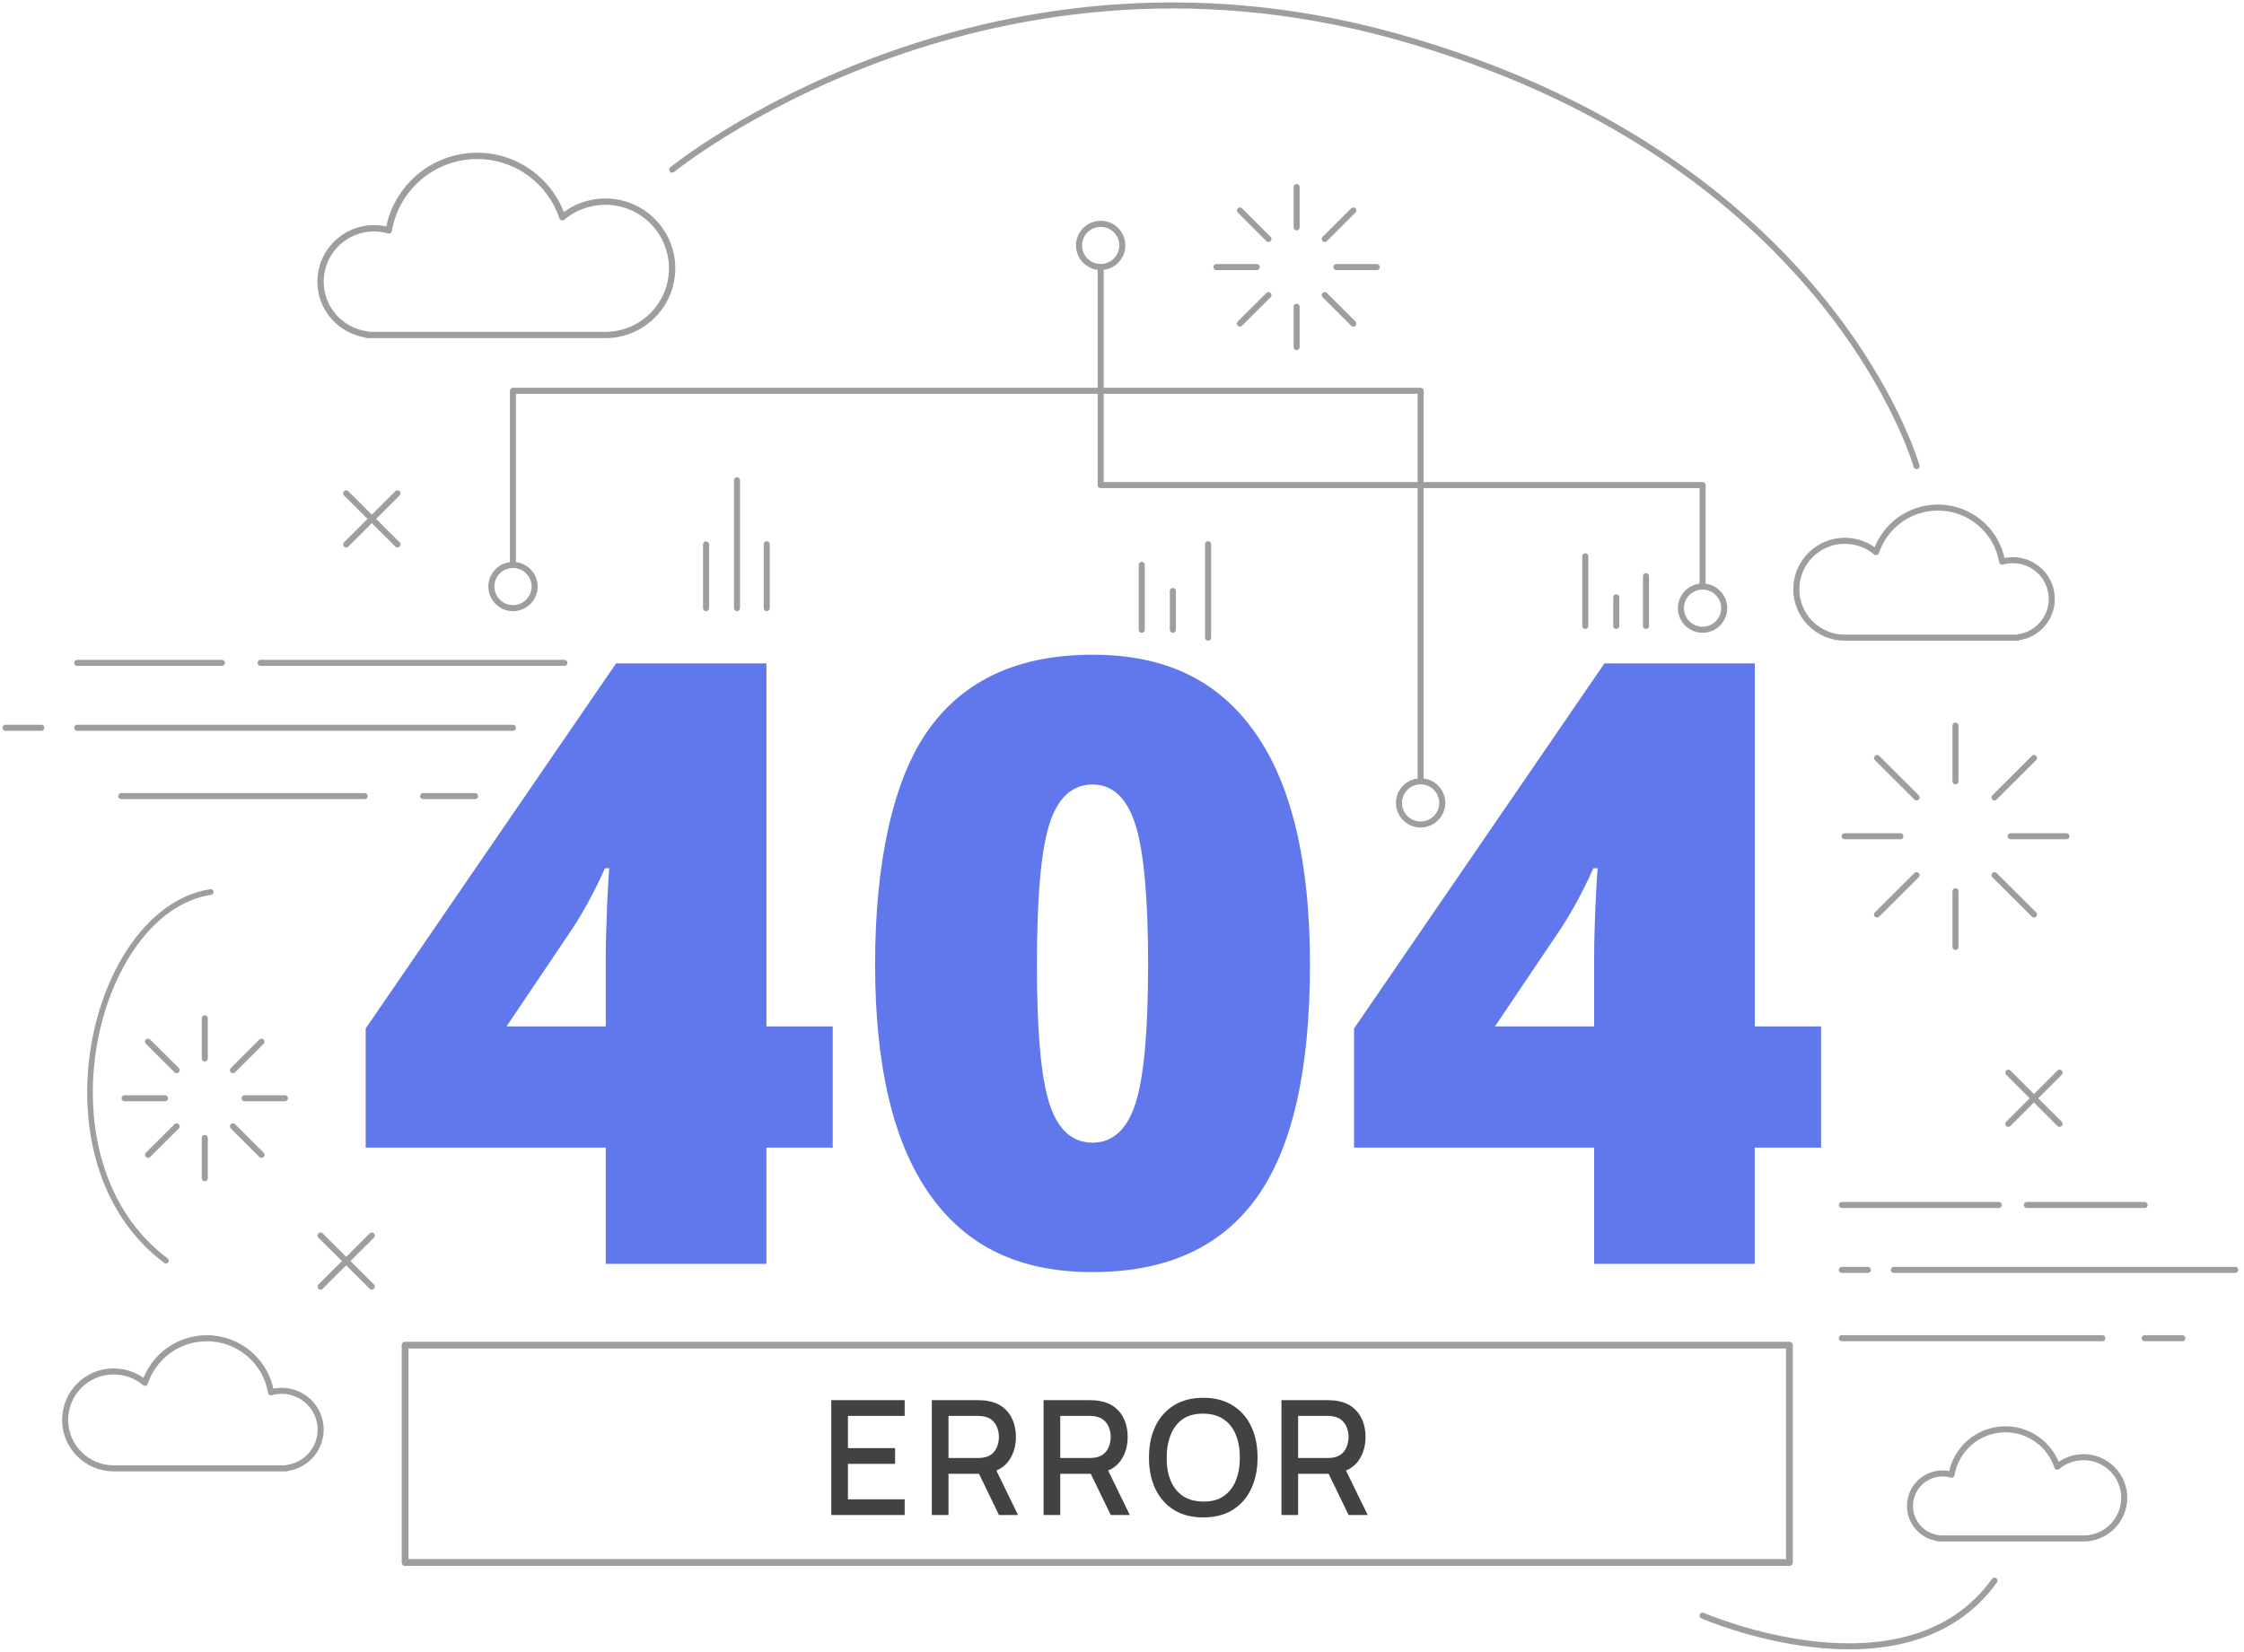 <svg width="584" height="430" viewBox="0 0 584 430" fill="none" xmlns="http://www.w3.org/2000/svg">
<path d="M216.703 298.756H199.45V329.019H157.655V298.756H95.172V267.744L160.339 172.688H199.464V267.206H216.716V298.756H216.703ZM157.655 267.206V249.022C157.655 245.595 157.773 240.987 158.023 235.17C158.273 229.367 158.471 226.308 158.615 226.032H157.431C154.996 231.52 152.246 236.654 149.18 241.433L131.822 267.206H157.655Z" fill="#6078EC"/>
<path d="M340.919 251.07C340.919 278.734 336.273 298.992 326.982 311.859C317.692 324.726 303.479 331.159 284.331 331.159C265.184 331.159 251.498 324.437 241.996 311.006C232.495 297.574 227.744 277.591 227.744 251.07C227.744 224.549 232.39 202.885 241.68 189.9C250.971 176.929 265.184 170.443 284.331 170.443C303.479 170.443 317.073 177.191 326.614 190.701C336.155 204.211 340.919 224.326 340.919 251.057V251.07ZM269.856 251.07C269.856 268.755 270.961 280.9 273.185 287.53C275.396 294.161 279.12 297.469 284.331 297.469C289.543 297.469 293.346 294.043 295.53 287.202C297.715 280.362 298.794 268.309 298.794 251.057C298.794 233.805 297.689 221.595 295.478 214.649C293.267 207.704 289.543 204.225 284.331 204.225C279.12 204.225 275.396 207.573 273.185 214.282C270.974 220.978 269.856 233.24 269.856 251.07Z" fill="#6078EC"/>
<path d="M473.926 298.756H456.673V329.019H414.877V298.756H352.395V267.744L417.562 172.688H456.686V267.206H473.939V298.756H473.926ZM414.877 267.206V249.022C414.877 245.595 414.996 240.987 415.259 235.17C415.509 229.367 415.707 226.308 415.851 226.032H414.667C412.232 231.52 409.482 236.654 406.416 241.433L389.058 267.206H414.891H414.877Z" fill="#6078EC"/>
<path d="M31.572 207.247H94.911" stroke="#9E9E9E" stroke-width="1.574" stroke-linecap="round" stroke-linejoin="round"/>
<path d="M110.121 207.247H123.636" stroke="#9E9E9E" stroke-width="1.574" stroke-linecap="round" stroke-linejoin="round"/>
<path d="M20.096 189.457H133.494" stroke="#9E9E9E" stroke-width="1.574" stroke-linecap="round" stroke-linejoin="round"/>
<path d="M10.752 189.457H1.422" stroke="#9E9E9E" stroke-width="1.574" stroke-linecap="round" stroke-linejoin="round"/>
<path d="M20.096 172.559H57.746" stroke="#9E9E9E" stroke-width="1.574" stroke-linecap="round" stroke-linejoin="round"/>
<path d="M67.828 172.559H146.892" stroke="#9E9E9E" stroke-width="1.574" stroke-linecap="round" stroke-linejoin="round"/>
<path d="M479.336 348.375H547.135" stroke="#9E9E9E" stroke-width="1.574" stroke-linecap="round" stroke-linejoin="round"/>
<path d="M558.15 348.375H567.954" stroke="#9E9E9E" stroke-width="1.574" stroke-linecap="round" stroke-linejoin="round"/>
<path d="M492.879 330.584H581.721" stroke="#9E9E9E" stroke-width="1.574" stroke-linecap="round" stroke-linejoin="round"/>
<path d="M486.113 330.584H479.336" stroke="#9E9E9E" stroke-width="1.574" stroke-linecap="round" stroke-linejoin="round"/>
<path d="M479.336 313.687H520.184" stroke="#9E9E9E" stroke-width="1.574" stroke-linecap="round" stroke-linejoin="round"/>
<path d="M527.488 313.687H558.151" stroke="#9E9E9E" stroke-width="1.574" stroke-linecap="round" stroke-linejoin="round"/>
<path d="M508.918 203.4V188.905" stroke="#9E9E9E" stroke-width="1.574" stroke-linecap="round" stroke-linejoin="round"/>
<path d="M498.786 207.588L488.508 197.334" stroke="#9E9E9E" stroke-width="1.574" stroke-linecap="round" stroke-linejoin="round"/>
<path d="M494.587 217.698H480.059" stroke="#9E9E9E" stroke-width="1.574" stroke-linecap="round" stroke-linejoin="round"/>
<path d="M498.786 227.821L488.508 238.062" stroke="#9E9E9E" stroke-width="1.574" stroke-linecap="round" stroke-linejoin="round"/>
<path d="M508.918 232.009V246.504" stroke="#9E9E9E" stroke-width="1.574" stroke-linecap="round" stroke-linejoin="round"/>
<path d="M519.064 227.821L529.342 238.062" stroke="#9E9E9E" stroke-width="1.574" stroke-linecap="round" stroke-linejoin="round"/>
<path d="M523.262 217.698H537.79" stroke="#9E9E9E" stroke-width="1.574" stroke-linecap="round" stroke-linejoin="round"/>
<path d="M519.064 207.588L529.342 197.334" stroke="#9E9E9E" stroke-width="1.574" stroke-linecap="round" stroke-linejoin="round"/>
<path d="M53.295 275.559V265.082" stroke="#9E9E9E" stroke-width="1.574" stroke-linecap="round" stroke-linejoin="round"/>
<path d="M45.967 278.592L38.531 271.187" stroke="#9E9E9E" stroke-width="1.574" stroke-linecap="round" stroke-linejoin="round"/>
<path d="M42.925 285.905H32.424" stroke="#9E9E9E" stroke-width="1.574" stroke-linecap="round" stroke-linejoin="round"/>
<path d="M45.967 293.218L38.531 300.623" stroke="#9E9E9E" stroke-width="1.574" stroke-linecap="round" stroke-linejoin="round"/>
<path d="M53.295 296.251V306.728" stroke="#9E9E9E" stroke-width="1.574" stroke-linecap="round" stroke-linejoin="round"/>
<path d="M60.623 293.218L68.045 300.623" stroke="#9E9E9E" stroke-width="1.574" stroke-linecap="round" stroke-linejoin="round"/>
<path d="M63.652 285.905H74.154" stroke="#9E9E9E" stroke-width="1.574" stroke-linecap="round" stroke-linejoin="round"/>
<path d="M60.623 278.592L68.045 271.187" stroke="#9E9E9E" stroke-width="1.574" stroke-linecap="round" stroke-linejoin="round"/>
<path d="M337.445 59.174V48.697" stroke="#9E9E9E" stroke-width="1.574" stroke-linecap="round" stroke-linejoin="round"/>
<path d="M330.116 62.207L322.693 54.789" stroke="#9E9E9E" stroke-width="1.574" stroke-linecap="round" stroke-linejoin="round"/>
<path d="M327.076 69.52H316.574" stroke="#9E9E9E" stroke-width="1.574" stroke-linecap="round" stroke-linejoin="round"/>
<path d="M330.116 76.833L322.693 84.238" stroke="#9E9E9E" stroke-width="1.574" stroke-linecap="round" stroke-linejoin="round"/>
<path d="M337.445 79.853V90.33" stroke="#9E9E9E" stroke-width="1.574" stroke-linecap="round" stroke-linejoin="round"/>
<path d="M344.773 76.833L352.196 84.238" stroke="#9E9E9E" stroke-width="1.574" stroke-linecap="round" stroke-linejoin="round"/>
<path d="M347.803 69.52H358.304" stroke="#9E9E9E" stroke-width="1.574" stroke-linecap="round" stroke-linejoin="round"/>
<path d="M344.773 62.207L352.196 54.789" stroke="#9E9E9E" stroke-width="1.574" stroke-linecap="round" stroke-linejoin="round"/>
<path d="M465.688 350.173H105.424V406.761H465.688V350.173Z" stroke="#9E9E9E" stroke-width="1.764" stroke-linecap="round" stroke-linejoin="round"/>
<path d="M133.494 147.062V101.739H369.713V202.468" stroke="#9E9E9E" stroke-width="1.574" stroke-linecap="round" stroke-linejoin="round"/>
<path d="M286.451 69.52V126.278H443.093V152.104" stroke="#9E9E9E" stroke-width="1.574" stroke-linecap="round" stroke-linejoin="round"/>
<path d="M139.14 152.695C139.14 155.806 136.613 158.314 133.507 158.314C130.402 158.314 127.875 155.793 127.875 152.695C127.875 149.596 130.402 147.075 133.507 147.075C136.613 147.075 139.14 149.596 139.14 152.695Z" stroke="#9E9E9E" stroke-width="1.574" stroke-linecap="round" stroke-linejoin="round"/>
<path d="M286.453 69.507C289.563 69.507 292.085 66.991 292.085 63.888C292.085 60.784 289.563 58.268 286.453 58.268C283.342 58.268 280.82 60.784 280.82 63.888C280.82 66.991 283.342 69.507 286.453 69.507Z" stroke="#9E9E9E" stroke-width="1.574" stroke-linecap="round" stroke-linejoin="round"/>
<path d="M448.724 158.314C448.724 161.426 446.197 163.933 443.091 163.933C439.986 163.933 437.459 161.412 437.459 158.314C437.459 155.215 439.986 152.695 443.091 152.695C446.197 152.695 448.724 155.215 448.724 158.314Z" stroke="#9E9E9E" stroke-width="1.574" stroke-linecap="round" stroke-linejoin="round"/>
<path d="M375.347 209.02C375.347 212.131 372.82 214.639 369.714 214.639C366.609 214.639 364.082 212.118 364.082 209.02C364.082 205.921 366.609 203.4 369.714 203.4C372.82 203.4 375.347 205.921 375.347 209.02Z" stroke="#9E9E9E" stroke-width="1.574" stroke-linecap="round" stroke-linejoin="round"/>
<path d="M96.763 321.643L83.432 334.943" stroke="#9E9E9E" stroke-width="1.574" stroke-linecap="round" stroke-linejoin="round"/>
<path d="M83.432 321.643L96.763 334.943" stroke="#9E9E9E" stroke-width="1.574" stroke-linecap="round" stroke-linejoin="round"/>
<path d="M103.438 128.432L90.094 141.732" stroke="#9E9E9E" stroke-width="1.574" stroke-linecap="round" stroke-linejoin="round"/>
<path d="M90.094 128.432L103.438 141.732" stroke="#9E9E9E" stroke-width="1.574" stroke-linecap="round" stroke-linejoin="round"/>
<path d="M536.001 279.249L522.67 292.562" stroke="#9E9E9E" stroke-width="1.574" stroke-linecap="round" stroke-linejoin="round"/>
<path d="M522.67 279.249L536.001 292.562" stroke="#9E9E9E" stroke-width="1.574" stroke-linecap="round" stroke-linejoin="round"/>
<path d="M157.523 52.491C153.272 52.491 149.377 54.014 146.35 56.548C143.258 47.279 134.52 40.583 124.189 40.583C112.622 40.583 103.054 48.972 101.173 59.975C99.949 59.62 98.672 59.423 97.343 59.423C89.658 59.423 83.42 65.647 83.42 73.314C83.42 80.365 88.697 86.181 95.527 87.074V87.205H157.523C167.13 87.205 174.92 79.433 174.92 69.848C174.92 60.264 167.13 52.491 157.523 52.491Z" stroke="#9E9E9E" stroke-width="1.647" stroke-linecap="round" stroke-linejoin="round"/>
<path d="M480.126 140.786C483.218 140.786 486.048 141.889 488.245 143.727C490.482 136.992 496.839 132.134 504.353 132.134C512.749 132.134 519.71 138.226 521.066 146.222C521.948 145.972 522.882 145.828 523.856 145.828C529.436 145.828 533.976 150.344 533.976 155.924C533.976 161.045 530.146 165.273 525.172 165.916V166.008H480.139C473.164 166.008 467.492 160.362 467.492 153.39C467.492 146.419 473.151 140.773 480.139 140.773L480.126 140.786Z" stroke="#9E9E9E" stroke-width="1.574" stroke-linecap="round" stroke-linejoin="round"/>
<path d="M542.212 379.347C539.62 379.347 537.251 380.279 535.409 381.815C533.527 376.17 528.197 372.086 521.907 372.086C514.866 372.086 509.023 377.194 507.892 383.903C507.155 383.693 506.365 383.575 505.562 383.575C500.877 383.575 497.074 387.369 497.074 392.043C497.074 396.336 500.285 399.881 504.457 400.42V400.498H542.226C548.082 400.498 552.832 395.759 552.832 389.916C552.832 384.073 548.082 379.334 542.226 379.334L542.212 379.347Z" stroke="#9E9E9E" stroke-width="1.574" stroke-linecap="round" stroke-linejoin="round"/>
<path d="M29.598 357.027C32.69 357.027 35.52 358.13 37.717 359.968C39.955 353.233 46.311 348.375 53.825 348.375C62.221 348.375 69.183 354.467 70.538 362.462C71.42 362.213 72.354 362.069 73.328 362.069C78.908 362.069 83.448 366.585 83.448 372.165C83.448 377.286 79.618 381.513 74.644 382.157V382.248H29.598C22.623 382.248 16.951 376.603 16.951 369.631C16.951 362.659 22.61 357.014 29.598 357.014V357.027Z" stroke="#9E9E9E" stroke-width="1.574" stroke-linecap="round" stroke-linejoin="round"/>
<path d="M174.936 44.154C174.936 44.154 254.474 -20.534 362.542 9.269C476.059 40.583 498.786 121.342 498.786 121.342" stroke="#9E9E9E" stroke-width="1.574" stroke-linecap="round" stroke-linejoin="round"/>
<path d="M54.839 232.206C24.005 236.972 8.503 302.264 43.192 328.182" stroke="#9E9E9E" stroke-width="1.472" stroke-linecap="round" stroke-linejoin="round"/>
<path d="M443.092 420.586C443.092 420.586 495.915 443.628 519.064 411.488" stroke="#9E9E9E" stroke-width="1.574" stroke-linecap="round" stroke-linejoin="round"/>
<path d="M191.805 158.314V125.031" stroke="#9E9E9E" stroke-width="1.574" stroke-linecap="round" stroke-linejoin="round"/>
<path d="M183.752 158.314V141.732" stroke="#9E9E9E" stroke-width="1.574" stroke-linecap="round" stroke-linejoin="round"/>
<path d="M314.402 166.008V141.679" stroke="#9E9E9E" stroke-width="1.574" stroke-linecap="round" stroke-linejoin="round"/>
<path d="M305.242 163.933V153.85" stroke="#9E9E9E" stroke-width="1.574" stroke-linecap="round" stroke-linejoin="round"/>
<path d="M297.137 163.933V147.062" stroke="#9E9E9E" stroke-width="1.574" stroke-linecap="round" stroke-linejoin="round"/>
<path d="M199.543 158.314V141.679" stroke="#9E9E9E" stroke-width="1.574" stroke-linecap="round" stroke-linejoin="round"/>
<path d="M420.631 162.949V155.504" stroke="#9E9E9E" stroke-width="1.574" stroke-linecap="round" stroke-linejoin="round"/>
<path d="M412.574 162.949V144.817" stroke="#9E9E9E" stroke-width="1.574" stroke-linecap="round" stroke-linejoin="round"/>
<path d="M428.367 162.949V149.99" stroke="#9E9E9E" stroke-width="1.574" stroke-linecap="round" stroke-linejoin="round"/>
<path d="M216.338 394.402V364.501H235.441V368.592H220.677V376.981H232.949V381.072H220.677V390.312H235.441V394.402H216.338ZM242.504 394.402V364.501H254.589C254.88 364.501 255.24 364.515 255.669 364.543C256.098 364.557 256.506 364.598 256.894 364.668C258.555 364.931 259.94 365.498 261.047 366.37C262.168 367.242 263.006 368.343 263.559 369.672C264.113 371.001 264.39 372.468 264.39 374.074C264.39 376.455 263.781 378.511 262.563 380.241C261.345 381.957 259.517 383.03 257.081 383.459L255.316 383.667H246.844V394.402H242.504ZM259.988 394.402L254.091 382.234L258.472 381.113L264.951 394.402H259.988ZM246.844 379.556H254.423C254.7 379.556 255.004 379.542 255.337 379.514C255.683 379.487 256.008 379.438 256.313 379.369C257.199 379.161 257.912 378.781 258.451 378.227C258.991 377.659 259.379 377.009 259.614 376.275C259.85 375.541 259.967 374.808 259.967 374.074C259.967 373.34 259.85 372.613 259.614 371.894C259.379 371.16 258.991 370.516 258.451 369.962C257.912 369.395 257.199 369.007 256.313 368.8C256.008 368.717 255.683 368.661 255.337 368.634C255.004 368.606 254.7 368.592 254.423 368.592H246.844V379.556ZM271.591 394.402V364.501H283.676C283.967 364.501 284.326 364.515 284.756 364.543C285.185 364.557 285.593 364.598 285.981 364.668C287.642 364.931 289.026 365.498 290.134 366.37C291.255 367.242 292.092 368.343 292.646 369.672C293.2 371.001 293.477 372.468 293.477 374.074C293.477 376.455 292.868 378.511 291.649 380.241C290.431 381.957 288.604 383.03 286.168 383.459L284.403 383.667H275.931V394.402H271.591ZM289.075 394.402L283.177 382.234L287.559 381.113L294.037 394.402H289.075ZM275.931 379.556H283.51C283.787 379.556 284.091 379.542 284.423 379.514C284.769 379.487 285.095 379.438 285.399 379.369C286.285 379.161 286.998 378.781 287.538 378.227C288.078 377.659 288.466 377.009 288.701 376.275C288.936 375.541 289.054 374.808 289.054 374.074C289.054 373.34 288.936 372.613 288.701 371.894C288.466 371.16 288.078 370.516 287.538 369.962C286.998 369.395 286.285 369.007 285.399 368.8C285.095 368.717 284.769 368.661 284.423 368.634C284.091 368.606 283.787 368.592 283.51 368.592H275.931V379.556ZM313.157 395.025C310.167 395.025 307.62 394.375 305.516 393.073C303.411 391.758 301.799 389.931 300.677 387.592C299.57 385.252 299.016 382.539 299.016 379.452C299.016 376.365 299.57 373.652 300.677 371.312C301.799 368.973 303.411 367.152 305.516 365.851C307.62 364.536 310.167 363.878 313.157 363.878C316.133 363.878 318.673 364.536 320.778 365.851C322.896 367.152 324.508 368.973 325.616 371.312C326.723 373.652 327.277 376.365 327.277 379.452C327.277 382.539 326.723 385.252 325.616 387.592C324.508 389.931 322.896 391.758 320.778 393.073C318.673 394.375 316.133 395.025 313.157 395.025ZM313.157 390.893C315.275 390.921 317.033 390.457 318.431 389.502C319.843 388.533 320.902 387.19 321.608 385.474C322.314 383.743 322.667 381.736 322.667 379.452C322.667 377.168 322.314 375.174 321.608 373.472C320.902 371.755 319.843 370.419 318.431 369.464C317.033 368.509 315.275 368.024 313.157 368.011C311.039 367.983 309.274 368.447 307.862 369.402C306.464 370.357 305.412 371.7 304.706 373.43C304 375.161 303.64 377.168 303.626 379.452C303.612 381.736 303.958 383.736 304.664 385.453C305.37 387.156 306.429 388.484 307.841 389.44C309.267 390.395 311.039 390.879 313.157 390.893ZM333.495 394.402V364.501H345.58C345.871 364.501 346.231 364.515 346.66 364.543C347.089 364.557 347.497 364.598 347.885 364.668C349.546 364.931 350.931 365.498 352.038 366.37C353.159 367.242 353.997 368.343 354.551 369.672C355.104 371.001 355.381 372.468 355.381 374.074C355.381 376.455 354.772 378.511 353.554 380.241C352.336 381.957 350.508 383.03 348.072 383.459L346.307 383.667H337.835V394.402H333.495ZM350.979 394.402L345.082 382.234L349.463 381.113L355.942 394.402H350.979ZM337.835 379.556H345.414C345.691 379.556 345.996 379.542 346.328 379.514C346.674 379.487 346.999 379.438 347.304 379.369C348.19 379.161 348.903 378.781 349.442 378.227C349.982 377.659 350.37 377.009 350.605 376.275C350.841 375.541 350.958 374.808 350.958 374.074C350.958 373.34 350.841 372.613 350.605 371.894C350.37 371.16 349.982 370.516 349.442 369.962C348.903 369.395 348.19 369.007 347.304 368.8C346.999 368.717 346.674 368.661 346.328 368.634C345.996 368.606 345.691 368.592 345.414 368.592H337.835V379.556Z" fill="#424242"/>
</svg>
